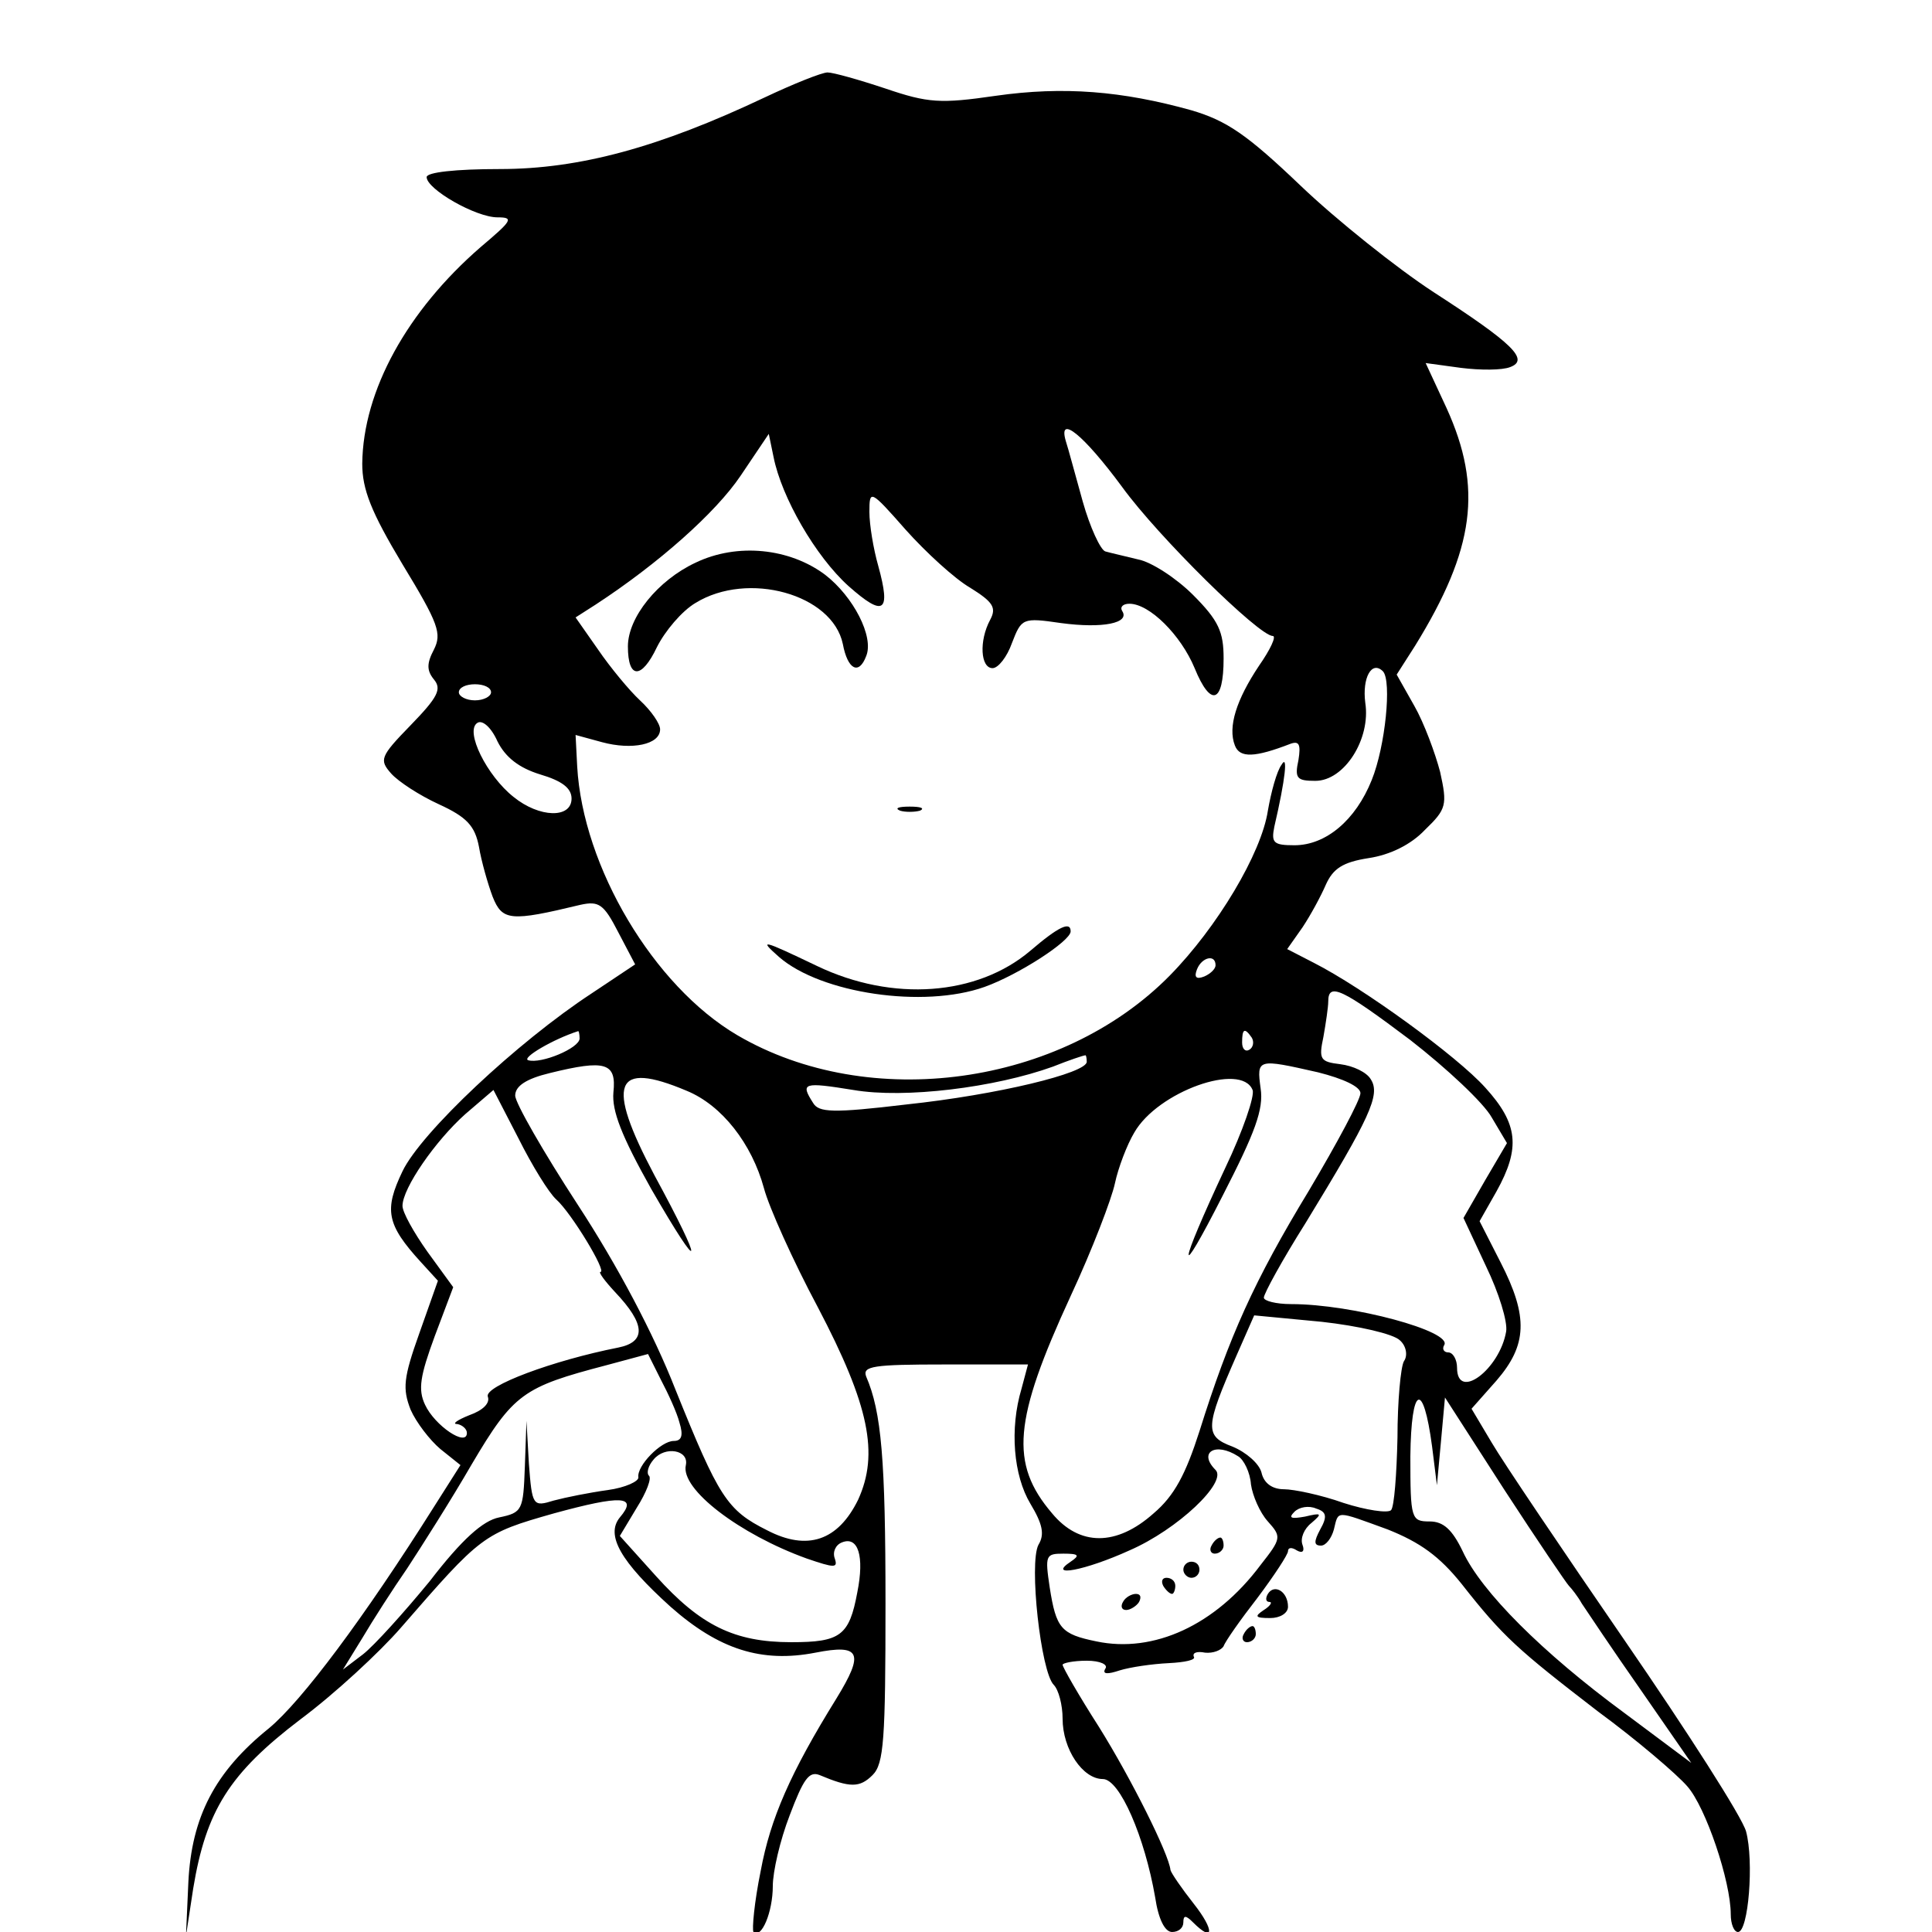 <?xml version="1.0" standalone="no"?>
<!DOCTYPE svg PUBLIC "-//W3C//DTD SVG 20010904//EN"
 "http://www.w3.org/TR/2001/REC-SVG-20010904/DTD/svg10.dtd">
<svg version="1.0" xmlns="http://www.w3.org/2000/svg"
 width="240pt" height="240pt" viewBox="0 0 240 240"
 preserveAspectRatio="xMidYMid meet">

<g transform="translate(0,240) scale(0.1,-0.1)"
fill="#000000" stroke="none">
<path d="M950 2279 c-131 -62 -230 -89 -329 -89 -55 0 -91 -4 -91 -10 0 -15
61 -50 88 -50 21 0 18 -4 -21 -37 -91 -79 -146 -178 -147 -269 0 -32 11 -60
50 -125 45 -74 49 -86 39 -106 -9 -17 -9 -26 0 -37 10 -12 5 -22 -29 -57 -38
-39 -39 -43 -24 -60 9 -10 35 -27 59 -38 35 -16 45 -27 50 -53 3 -18 11 -46
17 -62 12 -30 22 -31 109 -10 23 5 29 1 47 -34 l21 -40 -54 -36 c-93 -61 -212
-173 -235 -221 -23 -48 -20 -66 23 -113 l21 -23 -23 -65 c-20 -56 -21 -69 -11
-95 7 -16 24 -38 37 -49 l25 -20 -33 -52 c-87 -138 -164 -241 -205 -275 -67
-54 -96 -110 -100 -191 l-3 -67 9 59 c16 97 45 143 133 210 43 32 99 84 125
114 100 115 102 117 190 142 84 23 105 22 82 -5 -18 -22 1 -55 63 -111 60 -53
113 -70 180 -57 56 11 61 0 26 -57 -57 -92 -82 -149 -94 -214 -8 -39 -11 -73
-9 -76 10 -9 24 25 24 57 0 18 9 57 21 88 17 45 24 55 37 50 38 -16 50 -16 66
0 14 14 16 44 16 213 0 179 -5 238 -24 282 -5 13 9 15 97 15 l104 0 -8 -30
c-15 -50 -10 -108 11 -143 15 -25 18 -38 10 -51 -12 -23 3 -158 19 -174 6 -6
11 -25 11 -42 0 -38 25 -75 50 -75 21 0 52 -72 65 -147 4 -27 12 -43 21 -43 8
0 14 5 14 12 0 9 3 9 12 0 26 -26 27 -10 1 23 -15 19 -28 38 -29 42 -2 20 -49
114 -89 178 -25 39 -45 74 -45 77 0 2 13 5 30 5 17 0 27 -5 23 -10 -4 -7 3 -7
18 -2 13 4 40 8 61 9 20 1 34 4 31 8 -2 5 4 7 14 5 10 -1 20 3 23 8 2 6 21 33
42 60 21 28 38 54 38 58 0 5 5 5 11 1 7 -4 10 -1 7 7 -3 8 2 20 11 27 14 12
13 13 -8 8 -17 -3 -21 -2 -13 6 6 6 18 8 27 4 13 -4 14 -10 5 -26 -8 -15 -8
-20 1 -20 6 0 13 9 16 20 6 24 1 24 67 0 40 -16 64 -33 92 -68 51 -65 69 -81
169 -158 49 -36 98 -78 111 -93 23 -26 54 -118 54 -159 0 -12 4 -22 9 -22 13
0 20 88 10 125 -5 18 -73 124 -150 236 -77 112 -152 223 -166 247 l-25 42 31
35 c38 44 40 79 5 147 l-26 51 21 37 c30 54 27 84 -14 129 -35 39 -152 124
-213 155 l-33 17 19 27 c10 15 23 39 29 53 9 20 21 28 53 33 27 4 53 17 70 35
27 26 28 31 19 72 -6 23 -20 61 -32 82 l-22 39 23 36 c74 120 84 196 39 295
l-26 56 44 -6 c24 -3 51 -3 61 1 24 9 4 29 -95 93 -46 30 -121 90 -165 132
-67 64 -92 81 -136 94 -86 24 -159 30 -243 18 -69 -10 -84 -9 -137 9 -33 11
-65 20 -72 20 -7 0 -42 -14 -78 -31z m444 -484 c45 -62 170 -185 187 -185 5 0
-3 -17 -17 -37 -28 -42 -39 -76 -30 -99 6 -16 25 -15 69 2 11 4 13 -1 10 -20
-5 -23 -2 -26 21 -26 36 0 69 52 62 97 -4 31 8 53 22 39 11 -12 3 -93 -14
-135 -20 -50 -57 -81 -96 -81 -26 0 -29 3 -25 23 14 60 17 91 9 77 -6 -8 -13
-34 -17 -57 -8 -53 -63 -145 -122 -205 -135 -137 -373 -170 -537 -74 -104 61
-192 209 -199 334 l-2 39 33 -9 c37 -10 72 -3 72 16 0 7 -11 23 -25 36 -13 12
-37 41 -52 63 l-28 40 25 16 c78 51 149 114 180 160 l35 52 6 -29 c10 -50 52
-123 93 -160 44 -39 53 -33 37 25 -6 21 -11 51 -11 67 0 28 1 28 45 -22 25
-28 61 -61 80 -72 29 -18 33 -25 25 -40 -14 -26 -12 -60 3 -60 7 0 18 14 24
31 12 31 13 32 61 25 52 -7 86 0 76 15 -3 5 1 9 9 9 25 0 64 -39 81 -80 20
-49 36 -44 36 12 0 33 -6 47 -38 79 -21 21 -52 41 -68 44 -16 4 -34 8 -41 10
-6 2 -19 30 -28 62 -9 32 -18 66 -21 75 -10 34 22 8 70 -57z m-784 -255 c0 -5
-9 -10 -20 -10 -11 0 -20 5 -20 10 0 6 9 10 20 10 11 0 20 -4 20 -10z m61
-102 c27 -8 39 -17 39 -30 0 -25 -40 -24 -72 2 -33 26 -61 82 -45 92 6 4 17
-5 25 -23 10 -20 27 -33 53 -41z m839 -237 c0 -5 -7 -11 -14 -14 -10 -4 -13
-1 -9 9 6 15 23 19 23 5z m242 -93 c45 -35 91 -78 101 -96 l19 -32 -27 -46
-27 -47 28 -60 c16 -33 27 -69 25 -81 -8 -47 -61 -87 -61 -45 0 10 -5 19 -11
19 -5 0 -8 4 -5 9 11 17 -114 51 -190 51 -19 0 -34 4 -34 8 0 5 23 47 52 93
80 131 93 159 81 178 -5 9 -22 17 -38 19 -25 3 -27 6 -21 34 3 17 6 37 6 44 0
24 17 16 102 -48z m-1032 2 c0 -12 -48 -32 -64 -27 -8 3 31 26 62 36 1 1 2 -4
2 -9z m835 1 c3 -5 2 -12 -3 -15 -5 -3 -9 1 -9 9 0 17 3 19 12 6z m-205 -30
c0 -14 -111 -41 -224 -53 -92 -11 -109 -10 -116 2 -16 25 -12 26 50 16 64 -11
176 3 248 29 20 8 38 14 40 14 1 1 2 -3 2 -8z m-588 -38 c-2 -23 10 -54 47
-120 64 -111 67 -99 4 17 -61 115 -50 143 40 105 44 -18 81 -66 96 -121 6 -23
36 -90 67 -148 64 -122 76 -182 50 -239 -25 -51 -63 -64 -113 -38 -50 25 -60
41 -114 175 -27 69 -72 154 -121 229 -43 66 -78 127 -78 136 0 12 14 21 43 28
69 17 83 13 79 -24z m875 25 c32 -8 53 -18 53 -26 0 -8 -29 -62 -64 -121 -68
-112 -99 -181 -136 -299 -17 -53 -31 -80 -57 -102 -46 -41 -92 -41 -126 0 -53
62 -48 116 23 270 27 58 51 121 55 140 4 19 15 48 24 63 29 51 133 88 147 53
3 -7 -12 -51 -34 -97 -59 -126 -61 -148 -3 -34 40 78 51 107 47 133 -5 37 -4
37 71 20z m-946 -158 c19 -17 63 -90 55 -90 -3 0 5 -11 18 -25 38 -40 39 -62
4 -69 -81 -16 -167 -48 -162 -61 3 -8 -6 -17 -23 -23 -15 -6 -22 -11 -15 -11
6 -1 12 -6 12 -11 0 -18 -40 9 -52 35 -9 19 -6 36 12 85 l23 61 -32 44 c-17
24 -31 49 -31 57 0 22 41 81 78 114 l35 30 31 -60 c17 -34 38 -68 47 -76z
m1048 -175 c8 -7 10 -19 5 -26 -4 -7 -8 -50 -8 -95 -1 -45 -4 -86 -8 -90 -4
-4 -31 0 -59 9 -28 10 -62 17 -74 17 -14 0 -25 7 -28 21 -3 11 -19 25 -36 32
-35 13 -34 24 5 113 l22 50 84 -8 c45 -5 89 -15 97 -23z m-895 -102 c5 -16 3
-23 -7 -23 -16 0 -46 -31 -44 -45 1 -5 -16 -13 -38 -16 -22 -3 -52 -9 -67 -13
-26 -8 -27 -7 -31 46 l-3 53 -2 -57 c-2 -54 -3 -57 -32 -63 -20 -4 -46 -27
-86 -79 -32 -39 -69 -80 -83 -91 l-25 -19 24 39 c13 22 38 61 56 87 17 26 54
84 80 129 52 88 64 96 167 123 l52 14 16 -32 c9 -17 20 -41 23 -53z m935 -30
l6 -48 5 54 5 55 74 -115 c41 -63 77 -116 80 -119 3 -3 11 -13 16 -22 6 -9 38
-57 73 -107 l63 -91 -83 62 c-102 75 -178 151 -201 201 -13 27 -24 37 -41 37
-23 0 -24 3 -24 81 1 88 16 95 27 12z m-927 -23 c-7 -30 67 -86 150 -116 35
-12 39 -12 35 0 -3 8 1 17 9 20 20 8 28 -17 19 -62 -10 -54 -21 -62 -82 -62
-71 0 -113 21 -168 82 l-45 50 21 35 c12 19 19 37 15 40 -3 3 -1 12 6 20 14
17 44 12 40 -7z m686 11 c7 -4 15 -20 16 -35 2 -14 11 -35 21 -46 17 -19 17
-21 -9 -54 -56 -75 -133 -110 -204 -95 -44 9 -50 16 -58 67 -6 40 -5 42 17 42
19 0 21 -2 9 -10 -30 -20 18 -11 73 14 60 26 122 85 107 100 -22 22 0 35 28
17z"/>
<path d="M864 1701 c-47 -22 -84 -68 -84 -104 0 -41 17 -41 36 -1 10 20 31 45
48 55 65 40 170 11 183 -51 6 -32 20 -39 29 -15 10 24 -16 74 -51 101 -44 33
-109 40 -161 15z"/>
<path d="M1118 1393 c6 -2 18 -2 25 0 6 3 1 5 -13 5 -14 0 -19 -2 -12 -5z"/>
<path d="M1280 1219 c-66 -56 -171 -64 -265 -19 -69 33 -73 34 -47 11 52 -45
179 -64 255 -37 42 15 107 57 107 69 0 13 -15 6 -50 -24z"/>
<path d="M1505 480 c-3 -5 -1 -10 4 -10 6 0 11 5 11 10 0 6 -2 10 -4 10 -3 0
-8 -4 -11 -10z"/>
<path d="M1470 450 c0 -5 5 -10 10 -10 6 0 10 5 10 10 0 6 -4 10 -10 10 -5 0
-10 -4 -10 -10z"/>
<path d="M1445 430 c3 -5 8 -10 11 -10 2 0 4 5 4 10 0 6 -5 10 -11 10 -5 0 -7
-4 -4 -10z"/>
<path d="M1395 410 c-3 -5 -2 -10 4 -10 5 0 13 5 16 10 3 6 2 10 -4 10 -5 0
-13 -4 -16 -10z"/>
<path d="M1575 420 c-3 -5 -3 -10 2 -10 4 0 1 -5 -7 -10 -12 -8 -11 -10 8 -10
12 0 22 6 22 14 0 19 -17 29 -25 16z"/>
<path d="M1545 370 c-3 -5 -1 -10 4 -10 6 0 11 5 11 10 0 6 -2 10 -4 10 -3 0
-8 -4 -11 -10z"/>
</g>
</svg>
